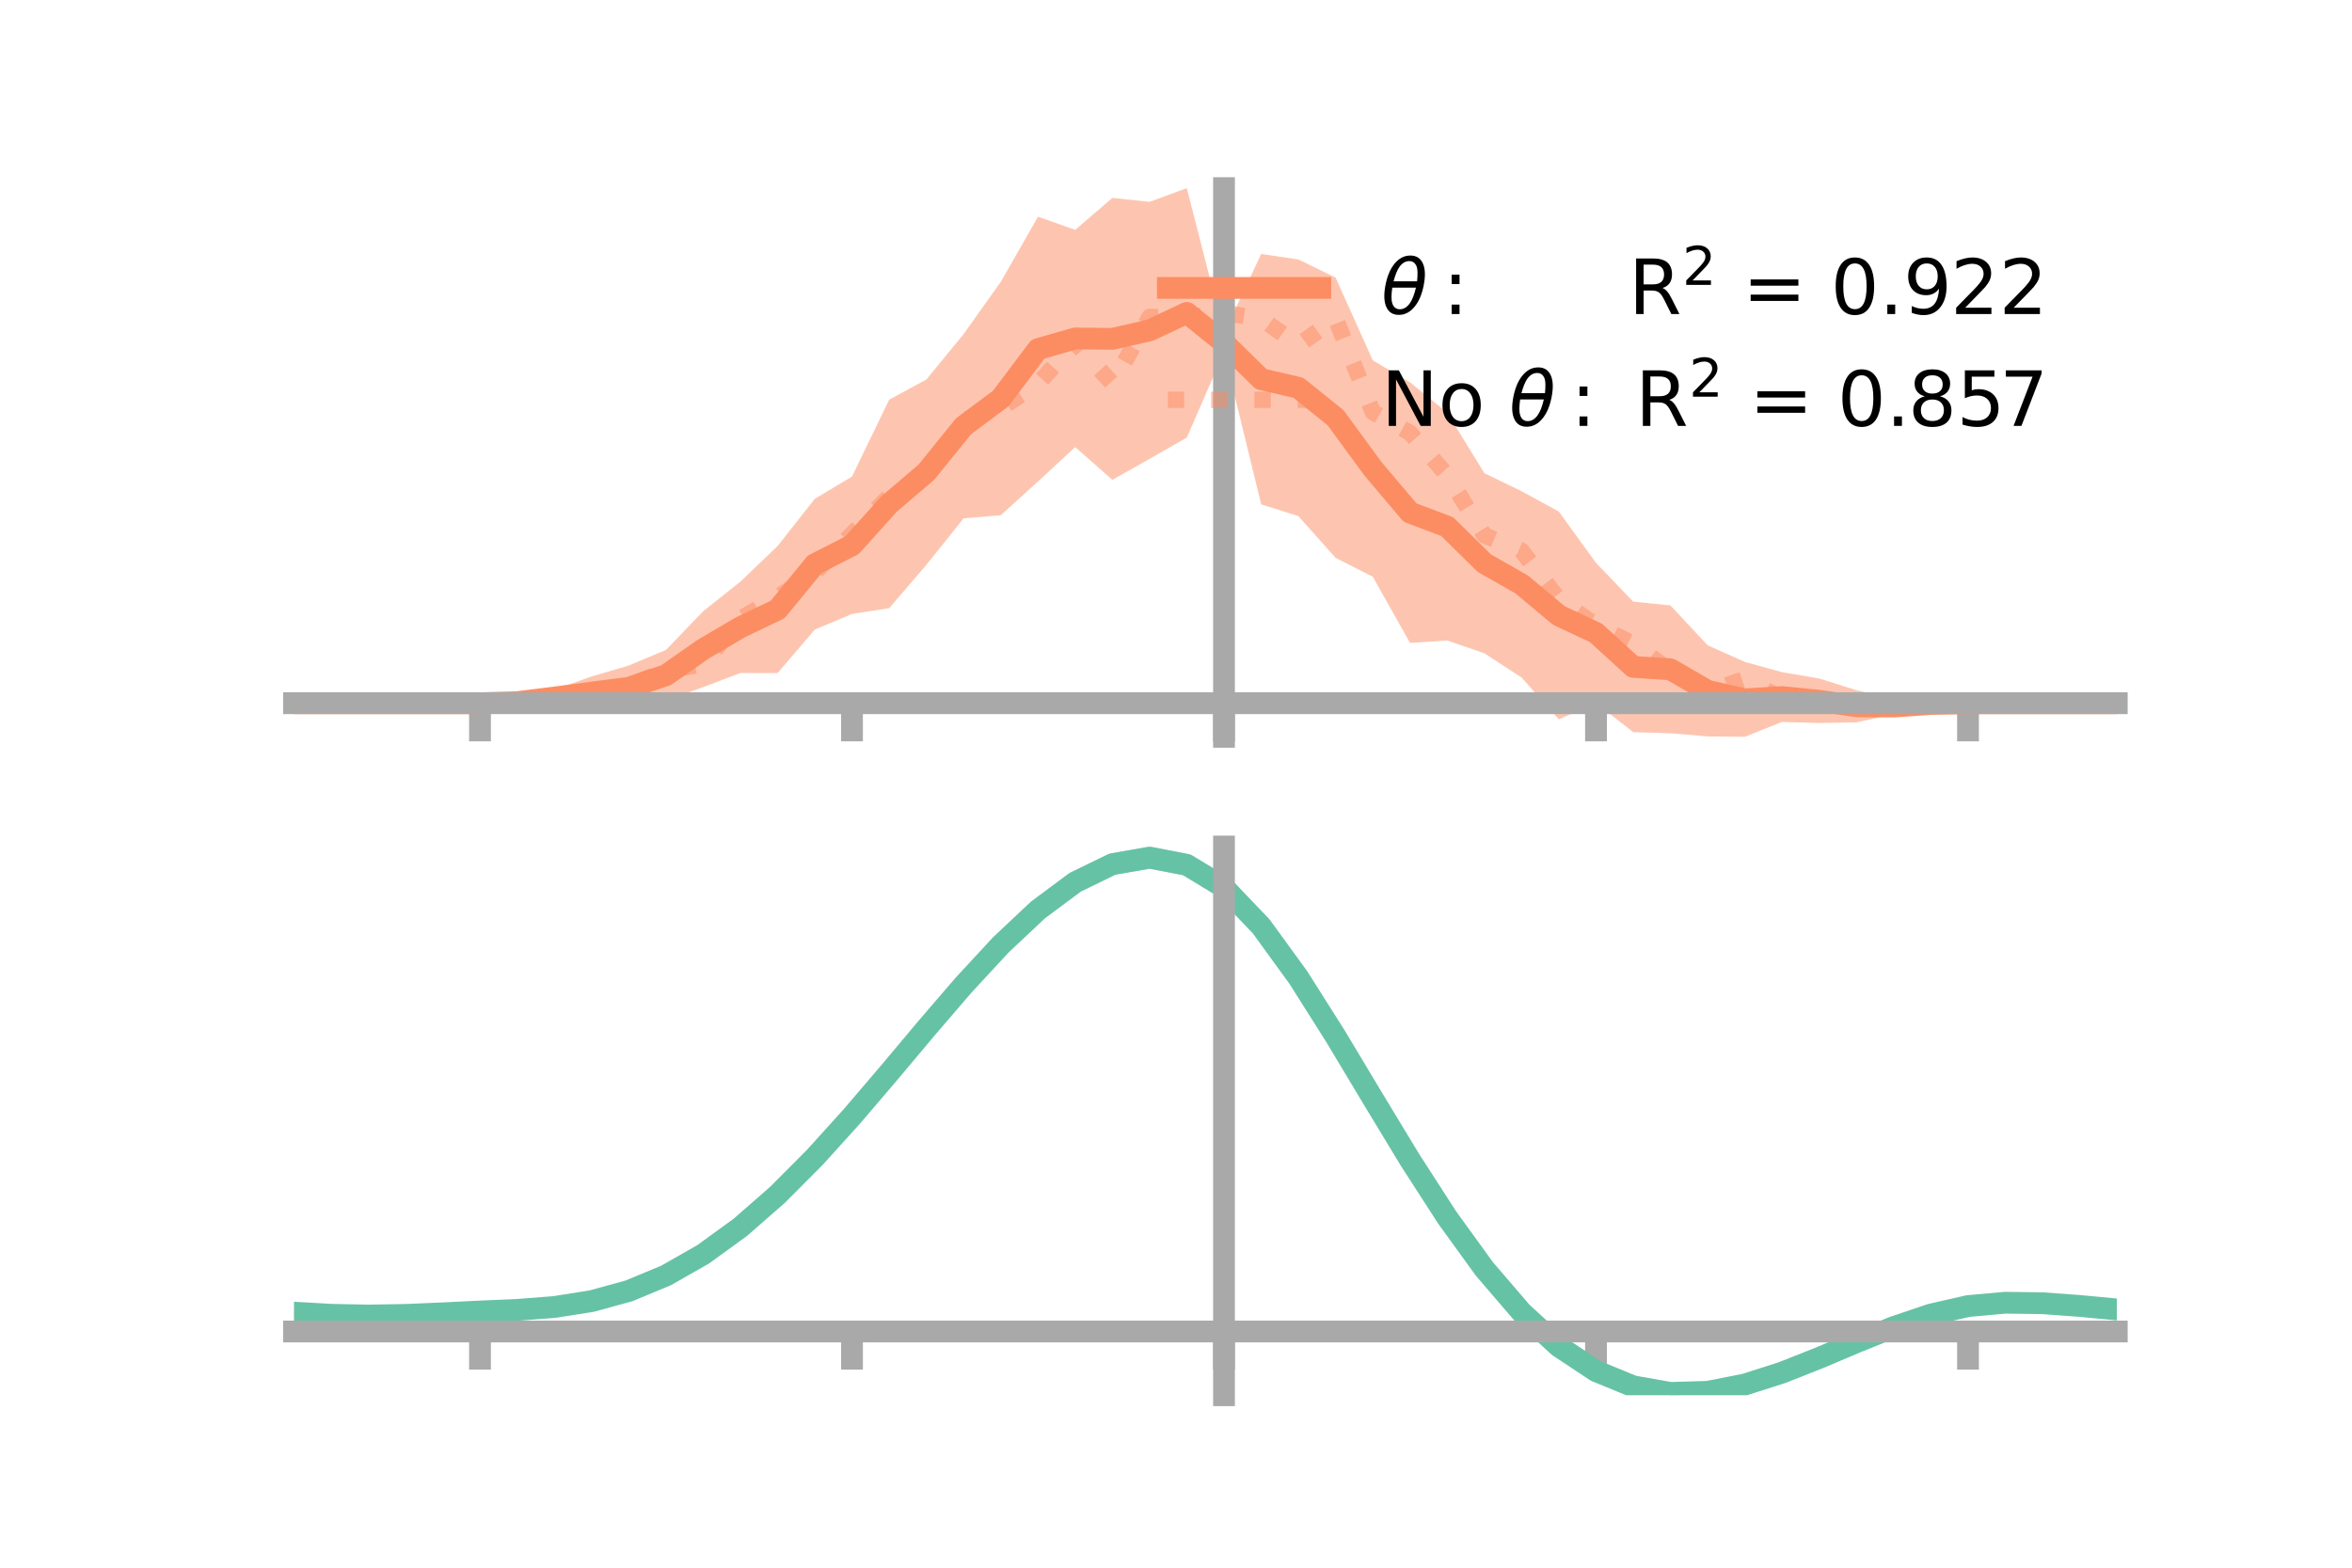 <?xml version="1.0" encoding="utf-8" standalone="no"?>
<!DOCTYPE svg PUBLIC "-//W3C//DTD SVG 1.1//EN"
  "http://www.w3.org/Graphics/SVG/1.1/DTD/svg11.dtd">
<!-- Created with matplotlib (https://matplotlib.org/) -->
<svg height="144pt" version="1.1" viewBox="0 0 216 144" width="216pt" xmlns="http://www.w3.org/2000/svg" xmlns:xlink="http://www.w3.org/1999/xlink">
 <defs>
  <style type="text/css">*{stroke-linecap:butt;stroke-linejoin:round;}</style>
 </defs>
 <g id="figure_1">
  <g id="patch_1">
   <path d="M 0 144 
L 216 144 
L 216 0 
L 0 0 
z
" style="fill:none;"/>
  </g>
  <g id="axes_1">
   <g id="patch_2">
    <path d="M 27 67.68 
L 194.4 67.68 
L 194.4 17.28 
L 27 17.28 
z
" style="fill:none;"/>
   </g>
   <g id="PolyCollection_1">
    <path clip-path="url(#p2e880638f2)" d="M 27 64.593 
L 27 64.593 
L 30.416 64.593 
L 33.833 64.593 
L 37.249 64.593 
L 40.665 64.593 
L 44.082 64.592 
L 47.498 64.264 
L 50.914 63.341 
L 54.331 62.138 
L 57.747 61.13 
L 61.163 59.697 
L 64.58 56.145 
L 67.996 53.425 
L 71.412 50.154 
L 74.829 45.818 
L 78.245 43.773 
L 81.661 36.707 
L 85.078 34.857 
L 88.494 30.685 
L 91.91 25.885 
L 95.327 19.905 
L 98.743 21.113 
L 102.159 18.176 
L 105.576 18.542 
L 108.992 17.28 
L 112.408 30.625 
L 115.824 23.328 
L 119.241 23.832 
L 122.657 25.5 
L 126.073 33.101 
L 129.49 35.116 
L 132.906 37.907 
L 136.322 43.465 
L 139.739 45.12 
L 143.155 46.988 
L 146.571 51.7 
L 149.988 55.262 
L 153.404 55.609 
L 156.82 59.268 
L 160.237 60.8 
L 163.653 61.743 
L 167.069 62.321 
L 170.486 63.4 
L 173.902 64.171 
L 177.318 64.426 
L 180.735 64.592 
L 184.151 64.593 
L 187.567 64.593 
L 190.984 64.593 
L 194.4 64.593 
L 194.4 64.593 
L 194.4 64.593 
L 190.984 64.593 
L 187.567 64.593 
L 184.151 64.593 
L 180.735 64.594 
L 177.318 64.894 
L 173.902 65.622 
L 170.486 66.351 
L 167.069 66.412 
L 163.653 66.312 
L 160.237 67.68 
L 156.82 67.646 
L 153.404 67.352 
L 149.988 67.251 
L 146.571 64.578 
L 143.155 66.073 
L 139.739 62.239 
L 136.322 60.007 
L 132.906 58.836 
L 129.49 59.052 
L 126.073 52.979 
L 122.657 51.243 
L 119.241 47.411 
L 115.824 46.327 
L 112.408 32.34 
L 108.992 40.197 
L 105.576 42.149 
L 102.159 44.077 
L 98.743 41.066 
L 95.327 44.228 
L 91.91 47.326 
L 88.494 47.615 
L 85.078 51.881 
L 81.661 55.864 
L 78.245 56.393 
L 74.829 57.832 
L 71.412 61.824 
L 67.996 61.818 
L 64.58 63.115 
L 61.163 64.344 
L 57.747 65.225 
L 54.331 65.097 
L 50.914 64.804 
L 47.498 64.732 
L 44.082 64.593 
L 40.665 64.593 
L 37.249 64.593 
L 33.833 64.593 
L 30.416 64.593 
L 27 64.593 
z
" style="fill:#fc8d62;fill-opacity:0.5;"/>
   </g>
   <g id="matplotlib.axis_1">
    <g id="xtick_1">
     <g id="line2d_1">
      <defs>
       <path d="M 0 0 
L 0 3.5 
" id="mb21d383c1b" style="stroke:#a9a9a9;stroke-width:2;"/>
      </defs>
      <g>
       <use style="fill:#a9a9a9;stroke:#a9a9a9;stroke-width:2;" x="44.082" xlink:href="#mb21d383c1b" y="64.593"/>
      </g>
     </g>
    </g>
    <g id="xtick_2">
     <g id="line2d_2">
      <g>
       <use style="fill:#a9a9a9;stroke:#a9a9a9;stroke-width:2;" x="78.245" xlink:href="#mb21d383c1b" y="64.593"/>
      </g>
     </g>
    </g>
    <g id="xtick_3">
     <g id="line2d_3">
      <g>
       <use style="fill:#a9a9a9;stroke:#a9a9a9;stroke-width:2;" x="112.408" xlink:href="#mb21d383c1b" y="64.593"/>
      </g>
     </g>
    </g>
    <g id="xtick_4">
     <g id="line2d_4">
      <g>
       <use style="fill:#a9a9a9;stroke:#a9a9a9;stroke-width:2;" x="146.571" xlink:href="#mb21d383c1b" y="64.593"/>
      </g>
     </g>
    </g>
    <g id="xtick_5">
     <g id="line2d_5">
      <g>
       <use style="fill:#a9a9a9;stroke:#a9a9a9;stroke-width:2;" x="180.735" xlink:href="#mb21d383c1b" y="64.593"/>
      </g>
     </g>
    </g>
   </g>
   <g id="matplotlib.axis_2"/>
   <g id="line2d_6">
    <path clip-path="url(#p2e880638f2)" d="M 27 64.593 
L 30.416 64.593 
L 33.833 64.593 
L 37.249 64.593 
L 40.665 64.593 
L 44.082 64.593 
L 47.498 64.498 
L 50.914 64.073 
L 54.331 63.618 
L 57.747 63.178 
L 61.163 62.021 
L 64.58 59.63 
L 67.996 57.621 
L 71.412 55.989 
L 74.829 51.825 
L 78.245 50.083 
L 81.661 46.286 
L 85.078 43.369 
L 88.494 39.15 
L 91.91 36.605 
L 95.327 32.067 
L 98.743 31.089 
L 102.159 31.127 
L 105.576 30.345 
L 108.992 28.738 
L 112.408 31.482 
L 115.824 34.828 
L 119.241 35.621 
L 122.657 38.372 
L 126.073 43.04 
L 129.49 47.084 
L 132.906 48.372 
L 136.322 51.736 
L 139.739 53.679 
L 143.155 56.531 
L 146.571 58.139 
L 149.988 61.257 
L 153.404 61.481 
L 156.82 63.457 
L 160.237 64.24 
L 163.653 64.027 
L 167.069 64.366 
L 170.486 64.875 
L 173.902 64.897 
L 177.318 64.66 
L 180.735 64.593 
L 184.151 64.593 
L 187.567 64.593 
L 190.984 64.593 
L 194.4 64.593 
" style="fill:none;stroke:#fc8d62;stroke-linecap:square;stroke-width:2;"/>
   </g>
   <g id="line2d_7">
    <path clip-path="url(#p2e880638f2)" d="M 27 64.593 
L 30.416 64.593 
L 33.833 64.593 
L 37.249 64.593 
L 40.665 64.593 
L 44.082 64.593 
L 47.498 64.497 
L 50.914 64.23 
L 54.331 63.634 
L 57.747 62.948 
L 61.163 61.599 
L 64.58 61.011 
L 67.996 56.841 
L 71.412 54.855 
L 74.829 52.59 
L 78.245 49.052 
L 81.661 45.593 
L 85.078 43.617 
L 88.494 38.588 
L 91.91 37.489 
L 95.327 35.252 
L 98.743 31.465 
L 102.159 35.228 
L 105.576 29.113 
L 108.992 29.168 
L 112.408 28.738 
L 115.824 29.27 
L 119.241 31.696 
L 122.657 29.259 
L 126.073 37.861 
L 129.49 39.766 
L 132.906 43.657 
L 136.322 49.168 
L 139.739 50.582 
L 143.155 55.053 
L 146.571 57.44 
L 149.988 59.146 
L 153.404 61.615 
L 156.82 63.53 
L 160.237 62.385 
L 163.653 64.161 
L 167.069 64.473 
L 170.486 64.773 
L 173.902 64.721 
L 177.318 64.658 
L 180.735 64.593 
L 184.151 64.593 
L 187.567 64.593 
L 190.984 64.593 
L 194.4 64.593 
" style="fill:none;stroke:#fc8d62;stroke-dasharray:1.5,2.475;stroke-dashoffset:0;stroke-opacity:0.5;stroke-width:1.5;"/>
   </g>
   <g id="patch_3">
    <path d="M 112.408 67.68 
L 112.408 17.28 
" style="fill:none;stroke:#a9a9a9;stroke-linecap:square;stroke-linejoin:miter;stroke-width:2;"/>
   </g>
   <g id="patch_4">
    <path d="M 194.4 67.68 
L 194.4 17.28 
" style="fill:none;"/>
   </g>
   <g id="patch_5">
    <path d="M 27 64.593 
L 194.4 64.593 
" style="fill:none;stroke:#a9a9a9;stroke-linecap:square;stroke-linejoin:miter;stroke-width:2;"/>
   </g>
   <g id="patch_6">
    <path d="M 27 17.28 
L 194.4 17.28 
" style="fill:none;"/>
   </g>
   <g id="legend_1">
    <g id="line2d_8">
     <path d="M 107.25 26.449 
L 121.25 26.449 
" style="fill:none;stroke:#fc8d62;stroke-linecap:square;stroke-width:2;"/>
    </g>
    <g id="line2d_9"/>
    <g id="text_1">
     <!-- $\theta:$      R$^{2}$ = 0.922 -->
     <g transform="translate(126.85 28.899)scale(0.07 -0.07)">
      <defs>
       <path d="M 45.516 34.672 
L 14.453 34.672 
Q 12.359 20.062 14.5 13.875 
Q 17.188 6.25 24.469 6.25 
Q 31.781 6.25 37.359 13.922 
Q 42.234 20.656 45.516 34.672 
z
M 47.016 42.969 
Q 48.344 56.844 46.625 61.719 
Q 43.953 69.438 36.766 69.438 
Q 29.297 69.438 23.828 61.812 
Q 19.531 55.672 16.156 42.969 
z
M 38.188 76.766 
Q 49.906 76.766 54.594 66.406 
Q 59.281 56.109 55.719 37.844 
Q 52.203 19.625 43.453 9.281 
Q 34.766 -1.125 23.047 -1.125 
Q 11.281 -1.125 6.641 9.281 
Q 2 19.625 5.516 37.844 
Q 9.078 56.109 17.719 66.406 
Q 26.422 76.766 38.188 76.766 
z
" id="DejaVuSans-Oblique-952"/>
       <path d="M 11.719 12.406 
L 22.016 12.406 
L 22.016 0 
L 11.719 0 
z
M 11.719 51.703 
L 22.016 51.703 
L 22.016 39.312 
L 11.719 39.312 
z
" id="DejaVuSans-58"/>
       <path id="DejaVuSans-32"/>
       <path d="M 44.391 34.188 
Q 47.562 33.109 50.562 29.594 
Q 53.562 26.078 56.594 19.922 
L 66.609 0 
L 56 0 
L 46.688 18.703 
Q 43.062 26.031 39.672 28.422 
Q 36.281 30.812 30.422 30.812 
L 19.672 30.812 
L 19.672 0 
L 9.812 0 
L 9.812 72.906 
L 32.078 72.906 
Q 44.578 72.906 50.734 67.672 
Q 56.891 62.453 56.891 51.906 
Q 56.891 45.016 53.688 40.469 
Q 50.484 35.938 44.391 34.188 
z
M 19.672 64.797 
L 19.672 38.922 
L 32.078 38.922 
Q 39.203 38.922 42.844 42.219 
Q 46.484 45.516 46.484 51.906 
Q 46.484 58.297 42.844 61.547 
Q 39.203 64.797 32.078 64.797 
z
" id="DejaVuSans-82"/>
       <path d="M 19.188 8.297 
L 53.609 8.297 
L 53.609 0 
L 7.328 0 
L 7.328 8.297 
Q 12.938 14.109 22.625 23.891 
Q 32.328 33.688 34.812 36.531 
Q 39.547 41.844 41.422 45.531 
Q 43.312 49.219 43.312 52.781 
Q 43.312 58.594 39.234 62.25 
Q 35.156 65.922 28.609 65.922 
Q 23.969 65.922 18.812 64.312 
Q 13.672 62.703 7.812 59.422 
L 7.812 69.391 
Q 13.766 71.781 18.938 73 
Q 24.125 74.219 28.422 74.219 
Q 39.75 74.219 46.484 68.547 
Q 53.219 62.891 53.219 53.422 
Q 53.219 48.922 51.531 44.891 
Q 49.859 40.875 45.406 35.406 
Q 44.188 33.984 37.641 27.219 
Q 31.109 20.453 19.188 8.297 
z
" id="DejaVuSans-50"/>
       <path d="M 10.594 45.406 
L 73.188 45.406 
L 73.188 37.203 
L 10.594 37.203 
z
M 10.594 25.484 
L 73.188 25.484 
L 73.188 17.188 
L 10.594 17.188 
z
" id="DejaVuSans-61"/>
       <path d="M 31.781 66.406 
Q 24.172 66.406 20.328 58.906 
Q 16.5 51.422 16.5 36.375 
Q 16.5 21.391 20.328 13.891 
Q 24.172 6.391 31.781 6.391 
Q 39.453 6.391 43.281 13.891 
Q 47.125 21.391 47.125 36.375 
Q 47.125 51.422 43.281 58.906 
Q 39.453 66.406 31.781 66.406 
z
M 31.781 74.219 
Q 44.047 74.219 50.516 64.516 
Q 56.984 54.828 56.984 36.375 
Q 56.984 17.969 50.516 8.266 
Q 44.047 -1.422 31.781 -1.422 
Q 19.531 -1.422 13.062 8.266 
Q 6.594 17.969 6.594 36.375 
Q 6.594 54.828 13.062 64.516 
Q 19.531 74.219 31.781 74.219 
z
" id="DejaVuSans-48"/>
       <path d="M 10.688 12.406 
L 21 12.406 
L 21 0 
L 10.688 0 
z
" id="DejaVuSans-46"/>
       <path d="M 10.984 1.516 
L 10.984 10.5 
Q 14.703 8.734 18.5 7.812 
Q 22.312 6.891 25.984 6.891 
Q 35.75 6.891 40.891 13.453 
Q 46.047 20.016 46.781 33.406 
Q 43.953 29.203 39.594 26.953 
Q 35.25 24.703 29.984 24.703 
Q 19.047 24.703 12.672 31.312 
Q 6.297 37.938 6.297 49.422 
Q 6.297 60.641 12.938 67.422 
Q 19.578 74.219 30.609 74.219 
Q 43.266 74.219 49.922 64.516 
Q 56.594 54.828 56.594 36.375 
Q 56.594 19.141 48.406 8.859 
Q 40.234 -1.422 26.422 -1.422 
Q 22.703 -1.422 18.891 -0.688 
Q 15.094 0.047 10.984 1.516 
z
M 30.609 32.422 
Q 37.25 32.422 41.125 36.953 
Q 45.016 41.5 45.016 49.422 
Q 45.016 57.281 41.125 61.844 
Q 37.25 66.406 30.609 66.406 
Q 23.969 66.406 20.094 61.844 
Q 16.219 57.281 16.219 49.422 
Q 16.219 41.5 20.094 36.953 
Q 23.969 32.422 30.609 32.422 
z
" id="DejaVuSans-57"/>
      </defs>
      <use transform="translate(0 0.766)" xlink:href="#DejaVuSans-Oblique-952"/>
      <use transform="translate(80.664 0.766)" xlink:href="#DejaVuSans-58"/>
      <use transform="translate(133.838 0.766)" xlink:href="#DejaVuSans-32"/>
      <use transform="translate(165.625 0.766)" xlink:href="#DejaVuSans-32"/>
      <use transform="translate(197.412 0.766)" xlink:href="#DejaVuSans-32"/>
      <use transform="translate(229.199 0.766)" xlink:href="#DejaVuSans-32"/>
      <use transform="translate(260.986 0.766)" xlink:href="#DejaVuSans-32"/>
      <use transform="translate(292.773 0.766)" xlink:href="#DejaVuSans-32"/>
      <use transform="translate(324.561 0.766)" xlink:href="#DejaVuSans-82"/>
      <use transform="translate(395 39.047)scale(0.7)" xlink:href="#DejaVuSans-50"/>
      <use transform="translate(442.271 0.766)" xlink:href="#DejaVuSans-32"/>
      <use transform="translate(474.058 0.766)" xlink:href="#DejaVuSans-61"/>
      <use transform="translate(557.847 0.766)" xlink:href="#DejaVuSans-32"/>
      <use transform="translate(589.634 0.766)" xlink:href="#DejaVuSans-48"/>
      <use transform="translate(653.257 0.766)" xlink:href="#DejaVuSans-46"/>
      <use transform="translate(685.044 0.766)" xlink:href="#DejaVuSans-57"/>
      <use transform="translate(746.917 0.766)" xlink:href="#DejaVuSans-50"/>
      <use transform="translate(810.54 0.766)" xlink:href="#DejaVuSans-50"/>
     </g>
    </g>
    <g id="line2d_10">
     <path d="M 107.25 36.724 
L 121.25 36.724 
" style="fill:none;stroke:#fc8d62;stroke-dasharray:1.5,2.475;stroke-dashoffset:0;stroke-opacity:0.5;stroke-width:1.5;"/>
    </g>
    <g id="line2d_11"/>
    <g id="text_2">
     <!-- No $\theta:$ R$^{2}$ = 0.857 -->
     <g transform="translate(126.85 39.174)scale(0.07 -0.07)">
      <defs>
       <path d="M 9.812 72.906 
L 23.094 72.906 
L 55.422 11.922 
L 55.422 72.906 
L 64.984 72.906 
L 64.984 0 
L 51.703 0 
L 19.391 60.984 
L 19.391 0 
L 9.812 0 
z
" id="DejaVuSans-78"/>
       <path d="M 30.609 48.391 
Q 23.391 48.391 19.188 42.75 
Q 14.984 37.109 14.984 27.297 
Q 14.984 17.484 19.156 11.844 
Q 23.344 6.203 30.609 6.203 
Q 37.797 6.203 41.984 11.859 
Q 46.188 17.531 46.188 27.297 
Q 46.188 37.016 41.984 42.703 
Q 37.797 48.391 30.609 48.391 
z
M 30.609 56 
Q 42.328 56 49.016 48.375 
Q 55.719 40.766 55.719 27.297 
Q 55.719 13.875 49.016 6.219 
Q 42.328 -1.422 30.609 -1.422 
Q 18.844 -1.422 12.172 6.219 
Q 5.516 13.875 5.516 27.297 
Q 5.516 40.766 12.172 48.375 
Q 18.844 56 30.609 56 
z
" id="DejaVuSans-111"/>
       <path d="M 31.781 34.625 
Q 24.75 34.625 20.719 30.859 
Q 16.703 27.094 16.703 20.516 
Q 16.703 13.922 20.719 10.156 
Q 24.75 6.391 31.781 6.391 
Q 38.812 6.391 42.859 10.172 
Q 46.922 13.969 46.922 20.516 
Q 46.922 27.094 42.891 30.859 
Q 38.875 34.625 31.781 34.625 
z
M 21.922 38.812 
Q 15.578 40.375 12.031 44.719 
Q 8.5 49.078 8.5 55.328 
Q 8.5 64.062 14.719 69.141 
Q 20.953 74.219 31.781 74.219 
Q 42.672 74.219 48.875 69.141 
Q 55.078 64.062 55.078 55.328 
Q 55.078 49.078 51.531 44.719 
Q 48 40.375 41.703 38.812 
Q 48.828 37.156 52.797 32.312 
Q 56.781 27.484 56.781 20.516 
Q 56.781 9.906 50.312 4.234 
Q 43.844 -1.422 31.781 -1.422 
Q 19.734 -1.422 13.25 4.234 
Q 6.781 9.906 6.781 20.516 
Q 6.781 27.484 10.781 32.312 
Q 14.797 37.156 21.922 38.812 
z
M 18.312 54.391 
Q 18.312 48.734 21.844 45.562 
Q 25.391 42.391 31.781 42.391 
Q 38.141 42.391 41.719 45.562 
Q 45.312 48.734 45.312 54.391 
Q 45.312 60.062 41.719 63.234 
Q 38.141 66.406 31.781 66.406 
Q 25.391 66.406 21.844 63.234 
Q 18.312 60.062 18.312 54.391 
z
" id="DejaVuSans-56"/>
       <path d="M 10.797 72.906 
L 49.516 72.906 
L 49.516 64.594 
L 19.828 64.594 
L 19.828 46.734 
Q 21.969 47.469 24.109 47.828 
Q 26.266 48.188 28.422 48.188 
Q 40.625 48.188 47.75 41.5 
Q 54.891 34.812 54.891 23.391 
Q 54.891 11.625 47.562 5.094 
Q 40.234 -1.422 26.906 -1.422 
Q 22.312 -1.422 17.547 -0.641 
Q 12.797 0.141 7.719 1.703 
L 7.719 11.625 
Q 12.109 9.234 16.797 8.062 
Q 21.484 6.891 26.703 6.891 
Q 35.156 6.891 40.078 11.328 
Q 45.016 15.766 45.016 23.391 
Q 45.016 31 40.078 35.438 
Q 35.156 39.891 26.703 39.891 
Q 22.75 39.891 18.812 39.016 
Q 14.891 38.141 10.797 36.281 
z
" id="DejaVuSans-53"/>
       <path d="M 8.203 72.906 
L 55.078 72.906 
L 55.078 68.703 
L 28.609 0 
L 18.312 0 
L 43.219 64.594 
L 8.203 64.594 
z
" id="DejaVuSans-55"/>
      </defs>
      <use transform="translate(0 0.766)" xlink:href="#DejaVuSans-78"/>
      <use transform="translate(74.805 0.766)" xlink:href="#DejaVuSans-111"/>
      <use transform="translate(135.986 0.766)" xlink:href="#DejaVuSans-32"/>
      <use transform="translate(167.773 0.766)" xlink:href="#DejaVuSans-Oblique-952"/>
      <use transform="translate(248.438 0.766)" xlink:href="#DejaVuSans-58"/>
      <use transform="translate(301.611 0.766)" xlink:href="#DejaVuSans-32"/>
      <use transform="translate(333.398 0.766)" xlink:href="#DejaVuSans-82"/>
      <use transform="translate(403.838 39.047)scale(0.7)" xlink:href="#DejaVuSans-50"/>
      <use transform="translate(451.108 0.766)" xlink:href="#DejaVuSans-32"/>
      <use transform="translate(482.896 0.766)" xlink:href="#DejaVuSans-61"/>
      <use transform="translate(566.685 0.766)" xlink:href="#DejaVuSans-32"/>
      <use transform="translate(598.472 0.766)" xlink:href="#DejaVuSans-48"/>
      <use transform="translate(662.095 0.766)" xlink:href="#DejaVuSans-46"/>
      <use transform="translate(691.257 0.766)" xlink:href="#DejaVuSans-56"/>
      <use transform="translate(754.88 0.766)" xlink:href="#DejaVuSans-53"/>
      <use transform="translate(811.253 0.766)" xlink:href="#DejaVuSans-55"/>
     </g>
    </g>
   </g>
  </g>
  <g id="axes_2">
   <g id="patch_7">
    <path d="M 27 128.16 
L 194.4 128.16 
L 194.4 77.76 
L 27 77.76 
z
" style="fill:none;"/>
   </g>
   <g id="PolyCollection_2">
    <path clip-path="url(#p40b0599370)" d="M 27 120.614 
L 27 120.531 
L 30.416 120.738 
L 33.833 120.807 
L 37.249 120.743 
L 40.665 120.588 
L 44.082 120.413 
L 47.498 120.259 
L 50.914 119.989 
L 54.331 119.444 
L 57.747 118.497 
L 61.163 117.055 
L 64.58 115.068 
L 67.996 112.526 
L 71.412 109.461 
L 74.829 105.94 
L 78.245 102.064 
L 81.661 97.962 
L 85.078 93.788 
L 88.494 89.718 
L 91.91 85.941 
L 95.327 82.655 
L 98.743 80.063 
L 102.159 78.367 
L 105.576 77.76 
L 108.992 78.43 
L 112.408 80.542 
L 115.824 84.177 
L 119.241 88.957 
L 122.657 94.448 
L 126.073 100.243 
L 129.49 105.984 
L 132.906 111.375 
L 136.322 116.179 
L 139.739 120.229 
L 143.155 123.419 
L 146.571 125.71 
L 149.988 127.123 
L 153.404 127.729 
L 156.82 127.637 
L 160.237 126.979 
L 163.653 125.907 
L 167.069 124.58 
L 170.486 123.159 
L 173.902 121.802 
L 177.318 120.661 
L 180.735 119.887 
L 184.151 119.579 
L 187.567 119.63 
L 190.984 119.889 
L 194.4 120.224 
L 194.4 120.334 
L 194.4 120.334 
L 190.984 120.024 
L 187.567 119.784 
L 184.151 119.742 
L 180.735 120.054 
L 177.318 120.837 
L 173.902 122.006 
L 170.486 123.411 
L 167.069 124.886 
L 163.653 126.264 
L 160.237 127.374 
L 156.82 128.056 
L 153.404 128.16 
L 149.988 127.563 
L 146.571 126.173 
L 143.155 123.937 
L 139.739 120.845 
L 136.322 116.936 
L 132.906 112.302 
L 129.49 107.101 
L 126.073 101.556 
L 122.657 95.952 
L 119.241 90.638 
L 115.824 86.008 
L 112.408 82.488 
L 108.992 80.447 
L 105.576 79.803 
L 102.159 80.388 
L 98.743 82.02 
L 95.327 84.505 
L 91.91 87.648 
L 88.494 91.254 
L 85.078 95.132 
L 81.661 99.103 
L 78.245 103 
L 74.829 106.681 
L 71.412 110.023 
L 67.996 112.936 
L 64.58 115.359 
L 61.163 117.265 
L 57.747 118.661 
L 54.331 119.587 
L 50.914 120.121 
L 47.498 120.381 
L 44.082 120.522 
L 40.665 120.681 
L 37.249 120.817 
L 33.833 120.867 
L 30.416 120.801 
L 27 120.614 
z
" style="fill:#66c2a5;fill-opacity:0.5;"/>
   </g>
   <g id="matplotlib.axis_3">
    <g id="xtick_6">
     <g id="line2d_12">
      <g>
       <use style="fill:#a9a9a9;stroke:#a9a9a9;stroke-width:2;" x="44.082" xlink:href="#mb21d383c1b" y="122.303"/>
      </g>
     </g>
    </g>
    <g id="xtick_7">
     <g id="line2d_13">
      <g>
       <use style="fill:#a9a9a9;stroke:#a9a9a9;stroke-width:2;" x="78.245" xlink:href="#mb21d383c1b" y="122.303"/>
      </g>
     </g>
    </g>
    <g id="xtick_8">
     <g id="line2d_14">
      <g>
       <use style="fill:#a9a9a9;stroke:#a9a9a9;stroke-width:2;" x="112.408" xlink:href="#mb21d383c1b" y="122.303"/>
      </g>
     </g>
    </g>
    <g id="xtick_9">
     <g id="line2d_15">
      <g>
       <use style="fill:#a9a9a9;stroke:#a9a9a9;stroke-width:2;" x="146.571" xlink:href="#mb21d383c1b" y="122.303"/>
      </g>
     </g>
    </g>
    <g id="xtick_10">
     <g id="line2d_16">
      <g>
       <use style="fill:#a9a9a9;stroke:#a9a9a9;stroke-width:2;" x="180.735" xlink:href="#mb21d383c1b" y="122.303"/>
      </g>
     </g>
    </g>
   </g>
   <g id="matplotlib.axis_4"/>
   <g id="line2d_17">
    <path clip-path="url(#p40b0599370)" d="M 27 120.572 
L 30.416 120.769 
L 33.833 120.837 
L 37.249 120.78 
L 40.665 120.635 
L 44.082 120.467 
L 47.498 120.32 
L 50.914 120.055 
L 54.331 119.516 
L 57.747 118.579 
L 61.163 117.16 
L 64.58 115.214 
L 67.996 112.731 
L 71.412 109.742 
L 74.829 106.31 
L 78.245 102.532 
L 81.661 98.532 
L 85.078 94.46 
L 88.494 90.486 
L 91.91 86.794 
L 95.327 83.58 
L 98.743 81.041 
L 102.159 79.377 
L 105.576 78.781 
L 108.992 79.438 
L 112.408 81.515 
L 115.824 85.093 
L 119.241 89.798 
L 122.657 95.2 
L 126.073 100.899 
L 129.49 106.543 
L 132.906 111.839 
L 136.322 116.558 
L 139.739 120.537 
L 143.155 123.678 
L 146.571 125.941 
L 149.988 127.343 
L 153.404 127.945 
L 156.82 127.846 
L 160.237 127.177 
L 163.653 126.085 
L 167.069 124.733 
L 170.486 123.285 
L 173.902 121.904 
L 177.318 120.749 
L 180.735 119.97 
L 184.151 119.661 
L 187.567 119.707 
L 190.984 119.957 
L 194.4 120.279 
" style="fill:none;stroke:#66c2a5;stroke-linecap:square;stroke-width:2;"/>
   </g>
   <g id="patch_8">
    <path d="M 112.408 128.16 
L 112.408 77.76 
" style="fill:none;stroke:#a9a9a9;stroke-linecap:square;stroke-linejoin:miter;stroke-width:2;"/>
   </g>
   <g id="patch_9">
    <path d="M 194.4 128.16 
L 194.4 77.76 
" style="fill:none;"/>
   </g>
   <g id="patch_10">
    <path d="M 27 122.303 
L 194.4 122.303 
" style="fill:none;stroke:#a9a9a9;stroke-linecap:square;stroke-linejoin:miter;stroke-width:2;"/>
   </g>
   <g id="patch_11">
    <path d="M 27 77.76 
L 194.4 77.76 
" style="fill:none;"/>
   </g>
  </g>
 </g>
 <defs>
  <clipPath id="p2e880638f2">
   <rect height="50.4" width="167.4" x="27" y="17.28"/>
  </clipPath>
  <clipPath id="p40b0599370">
   <rect height="50.4" width="167.4" x="27" y="77.76"/>
  </clipPath>
 </defs>
</svg>
